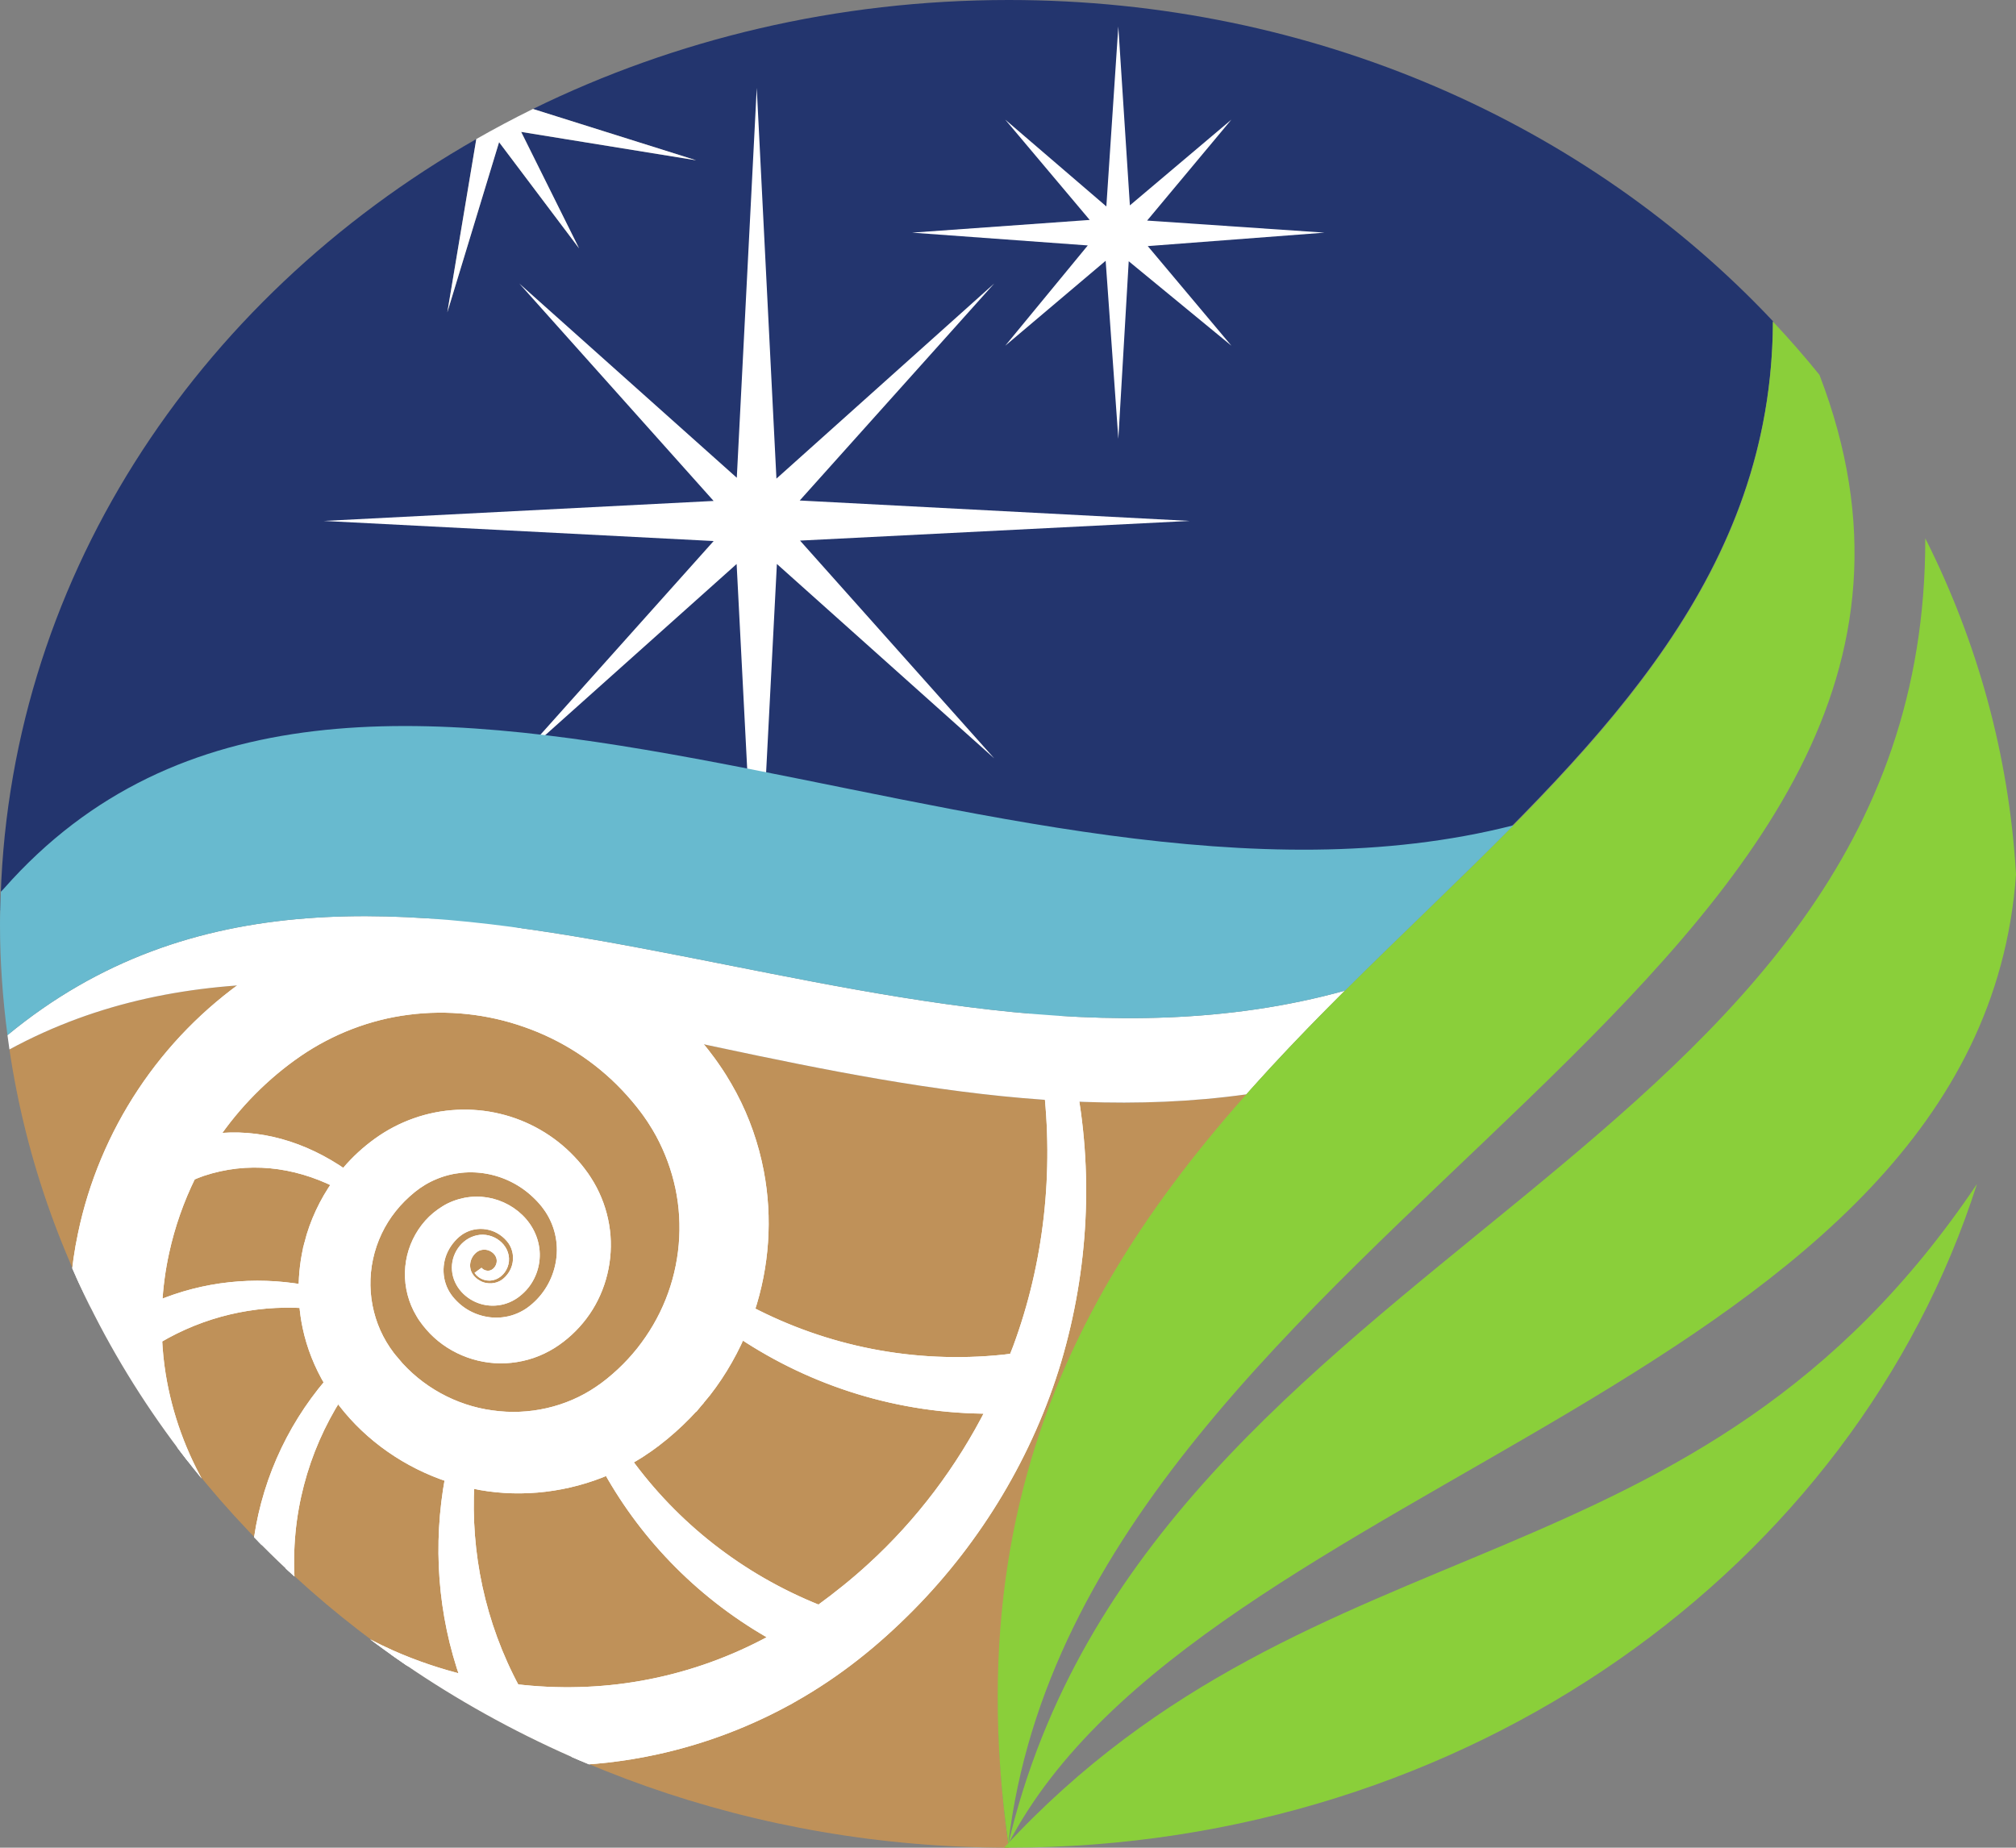 <?xml version="1.0" encoding="UTF-8" standalone="no"?>
<svg
   xmlns:dc="http://purl.org/dc/elements/1.1/"
   xmlns:cc="http://creativecommons.org/ns#"
   xmlns:rdf="http://www.w3.org/1999/02/22-rdf-syntax-ns#"
   xmlns:svg="http://www.w3.org/2000/svg"
   xmlns="http://www.w3.org/2000/svg"
   xmlns:sodipodi="http://sodipodi.sourceforge.net/DTD/sodipodi-0.dtd"
   xmlns:inkscape="http://www.inkscape.org/namespaces/inkscape"
   width="200.094pt"
   height="183.414pt"
   viewBox="0 0 200.094 183.414"
   version="1.2"
   id="svg101"
   sodipodi:docname="logo_carnegie.svg"
   inkscape:version="1.0.1 (3bc2e813f5, 2020-09-07)">
  <rect x="0" y="0" width="200.094" height="183.414" fill="#808080" stroke="none"/>
  <sodipodi:namedview
     pagecolor="#ffffff"
     bordercolor="#666666"
     borderopacity="1"
     objecttolerance="10"
     gridtolerance="10"
     guidetolerance="10"
     inkscape:pageopacity="0"
     inkscape:pageshadow="2"
     inkscape:window-width="1920"
     inkscape:window-height="1007"
     id="namedview103"
     showgrid="false"
     fit-margin-top="0"
     fit-margin-left="0"
     fit-margin-right="0"
     fit-margin-bottom="0"
     inkscape:zoom="1.3526321"
     inkscape:cx="136.41376"
     inkscape:cy="232.13479"
     inkscape:window-x="0"
     inkscape:window-y="0"
     inkscape:window-maximized="1"
     inkscape:current-layer="svg101" />
  <defs
     id="defs26">
    <clipPath
       id="clip1">
      <path
         d="m 97,291 h 29 v 57.211 H 97 Z m 0,0"
         id="path2" />
    </clipPath>
    <clipPath
       id="clip2">
      <path
         d="m 366,299 h 29.98 v 49 H 366 Z m 0,0"
         id="path5" />
    </clipPath>
    <clipPath
       id="clip3">
      <path
         d="M 95,69 H 216 V 184 H 95 Z m 0,0"
         id="path8" />
    </clipPath>
    <clipPath
       id="clip4">
      <path
         d="m 295.773,91.758 c 0,50.625 -44.793,91.66 -100.047,91.66 -55.254,0 -100.047,-41.035 -100.047,-91.66 0,-50.621 44.793,-91.66 100.047,-91.66 55.254,0 100.047,41.039 100.047,91.66 z m 0,0"
         id="path11" />
    </clipPath>
    <clipPath
       id="clip5">
      <path
         d="m 103,82 h 101 v 93 H 103 Z m 0,0"
         id="path14" />
    </clipPath>
    <clipPath
       id="clip6">
      <path
         d="m 295.773,91.758 c 0,50.625 -44.793,91.66 -100.047,91.66 -55.254,0 -100.047,-41.035 -100.047,-91.66 0,-50.621 44.793,-91.66 100.047,-91.66 55.254,0 100.047,41.039 100.047,91.66 z m 0,0"
         id="path17" />
    </clipPath>
    <clipPath
       id="clip7">
      <path
         d="M 95,69 H 216 V 184 H 95 Z m 0,0"
         id="path20" />
    </clipPath>
    <clipPath
       id="clip8">
      <path
         d="m 295.773,91.758 c 0,50.625 -44.793,91.66 -100.047,91.66 -55.254,0 -100.047,-41.035 -100.047,-91.66 0,-50.621 44.793,-91.66 100.047,-91.66 55.254,0 100.047,41.039 100.047,91.66 z m 0,0"
         id="path23" />
    </clipPath>
  </defs>
  <path
     style="fill:#bf9159;fill-opacity:1;fill-rule:nonzero;stroke:none"
     d="m 125.656,106.52 c -0.648,0.707 -1.312,1.391 -1.949,2.113 -43,6.012 -87.453,-23.625 -122.77,-4.457 6.629,44.746 48.492,79.238 99.184,79.238 -5.016,-35.785 8.656,-58.219 25.715,-76.879 l -0.18,-0.016"
     id="path62" />
  <path
     style="fill:#23356e;fill-opacity:1;fill-rule:nonzero;stroke:none"
     d="M 100.117,0 C 83.039,0 66.965,3.914 52.898,10.816 l 16.191,5.094 -17.363,-2.816 5.746,11.559 -7.938,-10.539 -5.137,16.891 2.875,-17.199 c -28,15.969 -46.758,44.25 -47.238,76.582 H 141.527 c 17.75,-17.203 34.332,-33.492 34.441,-58.508 C 157.613,12.363 130.453,0 100.117,0"
     id="path64" />
  <path
     style="fill:#ffffff;fill-opacity:1;fill-rule:nonzero;stroke:none"
     d="m 49.535,14.113 7.938,10.539 -5.746,-11.559 17.363,2.816 -16.191,-5.094 c -1.914,0.941 -3.789,1.941 -5.625,2.988 l -2.875,17.199 5.137,-16.891"
     id="path66" />
  <path
     style="fill:#ffffff;fill-opacity:1;fill-rule:nonzero;stroke:none"
     d="M 118.09,51.711 79.375,49.684 98.68,28.141 77.063,47.512 75.109,8.727 73.129,47.426 51.539,28.141 l 19.289,21.586 -38.699,1.984 38.703,1.996 -19.293,21.574 21.574,-19.293 1.996,38.703 2,-38.707 21.57,19.297 -19.273,-21.617 38.684,-1.953"
     id="path68" />
  <path
     style="fill:#ffffff;fill-opacity:1;fill-rule:nonzero;stroke:none"
     d="m 112.145,20.387 10.074,-8.512 -8.363,10.02 17.602,1.199 -17.539,1.336 8.301,9.887 -10.191,-8.383 -1.031,17.625 -1.258,-17.672 -9.965,8.43 8.191,-9.953 L 90.531,23.094 108.156,21.832 99.773,11.875 l 10.035,8.617 1.188,-17.859 1.148,17.754"
     id="path70" />
  <g
     clip-path="url(#clip3)"
     clip-rule="nonzero"
     id="g76"
     transform="translate(-95.68,-0.004)">
    <g
       clip-path="url(#clip4)"
       clip-rule="nonzero"
       id="g74">
      <path
         style="fill:none;stroke:#ffffff;stroke-width:8.623;stroke-linecap:butt;stroke-linejoin:miter;stroke-miterlimit:10;stroke-opacity:1"
         d="m 1468.398,1805.967 c -34.57,64.336 -48.906,134.648 -45.078,203.516 3.477,-0.781 6.875,-1.68 10.352,-2.266 42.227,-7.5 86.797,-2.031 126.484,15.039 37.656,-67.461 94.453,-125.625 166.367,-165.469 -3.633,-2.031 -7.305,-4.102 -11.016,-6.016 -38.047,-19.844 -79.023,-33.828 -121.055,-41.328 -41.641,-7.461 -84.258,-8.477 -126.055,-3.477 z m -119.844,325.078 c -12.031,14.18 -20.352,30.156 -24.805,47.852 -4.453,17.539 -4.805,36.25 -0.938,54.18 3.867,17.93 11.875,35 23.398,49.375 5.742,7.266 12.383,13.789 19.609,19.688 6.914,5.586 14.492,10.117 22.656,13.476 16.25,6.797 34.766,8.75 52.5,5.469 17.734,-3.242 34.609,-11.719 47.852,-24.375 1.68,-1.562 3.281,-3.203 4.844,-4.883 l 2.305,-2.617 1.914,-2.305 2.539,-3.438 1.562,-2.266 c 1.094,-1.719 2.266,-3.594 3.281,-5.547 4.062,-7.617 6.797,-16.016 7.93,-24.766 2.344,-17.461 -1.953,-35.938 -11.836,-50.938 -4.961,-7.539 -11.172,-14.141 -18.789,-19.648 -6.406,-4.57 -14.883,-8.32 -23.359,-9.688 -17.188,-3.086 -36.055,2.188 -49.492,14.297 -1.68,1.523 -3.281,3.125 -4.805,4.805 l -2.07,2.422 -1.289,1.719 -0.82,1.133 c -2.266,3.242 -4.336,7.305 -5.664,11.367 -2.734,8.125 -3.125,17.227 -1.055,25.859 2.07,8.594 6.719,16.562 13.164,22.969 1.68,1.68 3.164,2.93 5.234,4.453 1.367,0.977 3.477,2.266 5.312,3.125 3.867,1.914 8.086,3.086 12.461,3.516 8.711,0.898 17.93,-1.367 25.352,-6.562 3.672,-2.5 7.109,-5.938 9.609,-9.492 2.422,-3.516 4.062,-7.734 4.766,-12.07 1.484,-8.75 -1.172,-18.32 -7.305,-25.195 -0.742,-0.898 -1.562,-1.719 -2.422,-2.5 l -1.172,-1.055 -1.562,-1.172 c -1.562,-1.172 -3.672,-2.227 -5.742,-3.008 -4.18,-1.484 -8.867,-1.797 -13.32,-0.938 -8.945,1.641 -17.578,9.023 -18.984,18.086 -0.859,4.57 0.039,9.531 2.383,13.711 2.383,4.18 6.289,7.812 10.781,9.062 4.649,1.406 9.961,0.742 14.18,-2.031 4.336,-2.734 7.383,-7.344 7.383,-12.5 0.117,-5.117 -2.812,-10.469 -7.617,-12.969 -4.766,-2.539 -11.445,-1.289 -15.117,3.242 3.164,-4.844 10.039,-7.188 15.82,-4.844 5.742,2.266 9.844,8.047 10.43,14.414 1.133,13.633 -13.399,24.102 -26.602,21.133 -13.477,-2.891 -22.539,-16.602 -21.328,-30.352 1.172,-14.219 12.226,-25.508 25.43,-29.414 6.641,-1.992 13.906,-2.07 20.742,-0.234 3.438,0.977 6.641,2.266 9.844,4.219 l 2.031,1.289 2.188,1.641 c 1.328,1.055 2.656,2.188 3.906,3.398 9.961,9.57 15.391,23.867 14.219,38.047 -2.539,29.57 -30.547,50.312 -59.023,49.688 -7.148,-0.117 -14.297,-1.523 -21.055,-4.141 -3.438,-1.328 -6.445,-2.734 -9.883,-4.922 -2.734,-1.68 -5.859,-3.867 -8.438,-6.016 -10.742,-8.906 -18.828,-21.211 -23.125,-34.688 -4.297,-13.516 -4.727,-28.32 -1.055,-42.305 1.875,-7.031 4.531,-13.555 8.438,-20.039 l 1.484,-2.461 1.211,-1.797 c 1.289,-1.875 2.148,-2.93 3.242,-4.414 2.148,-2.734 4.453,-5.352 6.875,-7.891 19.57,-20.117 48.711,-30.781 77.227,-27.656 14.375,1.524 27.93,6.016 40.859,14.024 11.523,7.226 22.07,16.914 30.508,28.086 17.031,22.422 25.234,51.25 23.086,79.609 -1.133,14.18 -4.805,28.281 -10.898,41.25 -1.484,3.281 -3.164,6.367 -5,9.57 l -3.125,5.039 -2.383,3.594 -3.359,4.57 -3.203,4.062 c -2.188,2.695 -4.492,5.234 -6.875,7.734 -19.062,20.156 -44.258,34.688 -71.484,41.133 -27.227,6.562 -56.523,5.156 -83.32,-4.375 -13.399,-4.727 -26.133,-11.445 -37.617,-19.766 -11.055,-8.008 -21.289,-17.344 -30.234,-27.852 -0.898,-1.016 -1.758,-2.109 -2.617,-3.203 -39.766,27.734 -84.883,40.938 -129.648,35.273 22.422,33.281 51.484,62.617 84.297,85.117 32.344,22.109 70.078,36.758 109.141,41.641 39.062,5.078 79.375,0.742 116.523,-12.422 37.266,-12.969 71.328,-34.844 98.555,-63.555 6.719,-7.031 13.438,-14.961 19.023,-22.422 l 2.539,-3.438 1.875,-2.695 c 1.211,-1.641 2.617,-3.828 3.867,-5.781 2.617,-3.984 5,-8.086 7.305,-12.266 9.023,-16.68 15.664,-34.648 19.609,-53.281 7.851,-37.266 4.375,-77.109 -9.922,-112.656 -7.109,-17.852 -16.914,-34.492 -28.828,-49.57 -6.016,-7.539 -12.539,-14.609 -19.609,-21.211 -3.516,-3.32 -7.188,-6.445 -10.938,-9.531 l -2.852,-2.227 -3.008,-2.305 c -2.109,-1.484 -3.281,-2.383 -5.43,-3.828 -30.469,-20.781 -68.867,-29.492 -105.859,-24.141 -37.07,4.961 -72.109,24.141 -96.406,53.32 z m -85.508,116.289 c -3.711,-14.609 -5.547,-29.688 -5.547,-44.805 -48.008,8.32 -97.891,3.438 -144.102,-16.133 0.938,17.812 3.242,35.586 7.109,52.969 5.703,26.094 14.609,51.367 26.367,75.273 3.555,1.484 7.148,3.008 10.859,4.258 44.57,14.844 90.977,9.57 133.242,-11.445 -12.852,-18.086 -22.422,-38.555 -27.93,-60.117 z m 388.984,-155.117 c 16.562,19.648 30.039,41.836 40.352,65.391 71.484,-47.617 156.992,-74.883 247.656,-74.57 -29.883,-59.141 -70.234,-112.656 -118.75,-156.875 -16.133,-14.805 -33.242,-28.477 -50.898,-41.367 -0.195,-0.156 -0.391,-0.312 -0.625,-0.43 -79.219,31.562 -143.984,83.75 -190.156,147.422 4.141,2.266 8.203,4.648 12.226,7.188 2.695,1.719 6.25,4.141 8.828,5.938 l 3.945,2.852 3.984,2.969 c 5.273,4.062 10.469,8.281 15.43,12.734 10,8.867 19.414,18.477 28.008,28.75 z m 92.812,-295.234 c 21.367,12.149 41.797,25.859 60.977,40.938 19.062,14.883 36.992,31.172 53.984,48.281 67.969,68.594 118.594,153.516 146.055,244.883 27.148,91.484 32.227,188.828 13.633,281.055 -9.258,46.055 -24.023,90.859 -44.023,132.93 -20.234,41.914 -45.234,81.367 -74.766,116.719 51.523,-76.367 84.727,-163.789 95.625,-253.398 11.016,-89.531 0.938,-180.938 -29.922,-264.219 -1.211,-3.359 -2.656,-6.601 -3.945,-9.961 -3.086,-0.391 -6.172,-0.82 -9.297,-1.172 -90.273,-9.453 -176.953,8.828 -251.797,47.812 14.648,44.141 18.047,92.031 9.258,138.047 -5.039,26.484 -14.023,52.305 -26.719,76.211 -3.203,5.938 -6.524,11.797 -10.156,17.578 -1.836,2.852 -3.477,5.508 -5.625,8.555 l -3.047,4.414 -2.539,3.516 c -8.086,11.055 -16.211,20.781 -25.234,30.508 -35.742,38.516 -80.898,68.281 -130.391,86.133 -49.492,17.891 -103.203,23.789 -155.469,17.266 -52.305,-6.524 -102.969,-25.664 -146.601,-55.469 -42.578,-29.453 -78.867,-66.562 -107.344,-109.492 -28.398,-42.812 -48.633,-90.977 -59.062,-141.172 -3.516,-16.406 -5.82,-33.047 -7.188,-49.727 32.969,-73.672 76.055,-142.539 127.773,-205.117 -0.195,0.312 -0.43,0.625 -0.625,0.977 -20.742,35.312 -34.961,74.297 -41.445,114.648 -1.875,11.602 -3.008,23.359 -3.594,35.117 45.039,26.68 95.234,37.891 144.726,35 0.625,-7.773 1.68,-15.547 3.32,-23.203 4.062,-19.375 11.641,-38.242 21.797,-55.312 -39.18,-46.172 -64.688,-103.438 -71.484,-165.781 10.859,-11.094 21.953,-21.953 33.359,-32.539 -4.492,67.539 13.242,131.328 47.031,184.688 1.523,-2.109 3.047,-4.219 4.609,-6.211 26.641,-34.609 64.297,-60.625 106.133,-74.375 -12.188,-65.977 -7.656,-134.922 15.625,-200.156 -25.156,6.094 -49.766,14.375 -73.359,24.844 -15.273,6.758 -29.961,14.609 -44.258,23.203 63.867,-50.938 134.883,-94.492 211.445,-129.414 31.992,0.586 63.867,4.18 95.039,10.938 48.281,10.43 94.805,28.242 137.5,52.461 z m 0,0"
         transform="matrix(0.1,0,0,-0.1,0,348.21)"
         id="path72" />
    </g>
  </g>
  <g
     clip-path="url(#clip5)"
     clip-rule="nonzero"
     id="g82"
     transform="translate(-95.68,-0.004)">
    <g
       clip-path="url(#clip6)"
       clip-rule="nonzero"
       id="g80">
      <path
         style="fill:#ffffff;fill-opacity:1;fill-rule:nonzero;stroke:none"
         d="m 146.84,167.613 c -3.457,-6.434 -4.891,-13.465 -4.508,-20.352 0.348,0.078 0.688,0.168 1.035,0.227 4.223,0.75 8.68,0.203 12.648,-1.504 3.766,6.746 9.449,12.562 16.637,16.547 -0.363,0.203 -0.73,0.41 -1.098,0.602 -3.809,1.984 -7.906,3.383 -12.109,4.133 -4.164,0.746 -8.426,0.848 -12.605,0.348 z m -11.984,-32.508 c -1.203,-1.418 -2.035,-3.016 -2.48,-4.785 -0.445,-1.754 -0.48,-3.625 -0.094,-5.418 0.387,-1.793 1.188,-3.5 2.34,-4.938 0.574,-0.727 1.238,-1.379 1.961,-1.969 0.691,-0.559 1.449,-1.012 2.266,-1.348 1.625,-0.68 3.477,-0.875 5.25,-0.547 1.773,0.324 3.461,1.172 4.785,2.438 0.168,0.156 0.328,0.32 0.484,0.488 l 0.23,0.262 0.191,0.23 0.254,0.344 0.156,0.227 c 0.109,0.172 0.227,0.359 0.328,0.555 0.406,0.762 0.68,1.602 0.793,2.477 0.234,1.746 -0.195,3.594 -1.184,5.094 -0.496,0.754 -1.117,1.414 -1.879,1.965 -0.641,0.457 -1.488,0.832 -2.336,0.969 -1.719,0.309 -3.605,-0.219 -4.949,-1.43 -0.168,-0.152 -0.328,-0.312 -0.48,-0.48 l -0.207,-0.242 -0.129,-0.172 -0.082,-0.113 c -0.227,-0.324 -0.434,-0.73 -0.566,-1.137 -0.273,-0.812 -0.312,-1.723 -0.105,-2.586 0.207,-0.859 0.672,-1.656 1.316,-2.297 0.168,-0.168 0.316,-0.293 0.523,-0.445 0.137,-0.098 0.348,-0.227 0.531,-0.312 0.387,-0.191 0.809,-0.309 1.246,-0.352 0.871,-0.09 1.793,0.137 2.535,0.656 0.367,0.25 0.711,0.594 0.961,0.949 0.242,0.352 0.406,0.773 0.477,1.207 0.148,0.875 -0.117,1.832 -0.73,2.52 -0.074,0.09 -0.156,0.172 -0.242,0.25 l -0.117,0.105 -0.156,0.117 c -0.156,0.117 -0.367,0.223 -0.574,0.301 -0.418,0.148 -0.887,0.18 -1.332,0.094 -0.895,-0.164 -1.758,-0.902 -1.898,-1.809 -0.086,-0.457 0.004,-0.953 0.238,-1.371 0.238,-0.418 0.629,-0.781 1.078,-0.906 0.465,-0.141 0.996,-0.074 1.418,0.203 0.434,0.273 0.738,0.734 0.738,1.25 0.012,0.512 -0.281,1.047 -0.762,1.297 -0.477,0.254 -1.145,0.129 -1.512,-0.324 0.316,0.484 1.004,0.719 1.582,0.484 0.574,-0.227 0.984,-0.805 1.043,-1.441 0.113,-1.363 -1.34,-2.41 -2.66,-2.113 -1.348,0.289 -2.254,1.66 -2.133,3.035 0.117,1.422 1.223,2.551 2.543,2.941 0.664,0.199 1.391,0.207 2.074,0.023 0.344,-0.098 0.664,-0.227 0.984,-0.422 l 0.203,-0.129 0.219,-0.164 c 0.133,-0.105 0.266,-0.219 0.391,-0.34 0.996,-0.957 1.539,-2.387 1.422,-3.805 -0.254,-2.957 -3.055,-5.031 -5.902,-4.969 -0.715,0.012 -1.43,0.152 -2.105,0.414 -0.344,0.133 -0.645,0.273 -0.988,0.492 -0.273,0.168 -0.586,0.387 -0.844,0.602 -1.074,0.891 -1.883,2.121 -2.312,3.469 -0.43,1.352 -0.473,2.832 -0.105,4.23 0.188,0.703 0.453,1.355 0.844,2.004 l 0.148,0.246 0.121,0.18 c 0.129,0.188 0.215,0.293 0.324,0.441 0.215,0.273 0.445,0.535 0.688,0.789 1.957,2.012 4.871,3.078 7.723,2.766 1.438,-0.152 2.793,-0.602 4.086,-1.402 1.152,-0.723 2.207,-1.691 3.051,-2.809 1.703,-2.242 2.523,-5.125 2.309,-7.961 -0.113,-1.418 -0.48,-2.828 -1.09,-4.125 -0.148,-0.328 -0.316,-0.637 -0.5,-0.957 l -0.312,-0.504 -0.238,-0.359 -0.336,-0.457 -0.32,-0.406 c -0.219,-0.27 -0.449,-0.523 -0.688,-0.773 -1.906,-2.016 -4.426,-3.469 -7.148,-4.113 -2.723,-0.656 -5.652,-0.516 -8.332,0.438 -1.34,0.473 -2.613,1.145 -3.762,1.977 -1.105,0.801 -2.129,1.734 -3.023,2.785 -0.09,0.102 -0.176,0.211 -0.262,0.32 -3.977,-2.773 -8.488,-4.094 -12.965,-3.527 2.242,-3.328 5.148,-6.262 8.43,-8.512 3.234,-2.211 7.008,-3.676 10.914,-4.164 3.906,-0.508 7.938,-0.074 11.652,1.242 3.727,1.297 7.133,3.484 9.855,6.355 0.672,0.703 1.344,1.496 1.902,2.242 l 0.254,0.344 0.188,0.27 c 0.121,0.164 0.262,0.383 0.387,0.578 0.262,0.398 0.5,0.809 0.73,1.227 0.902,1.668 1.566,3.465 1.961,5.328 0.789,3.727 0.438,7.711 -0.992,11.266 -0.711,1.785 -1.691,3.449 -2.883,4.957 -0.602,0.754 -1.254,1.461 -1.961,2.121 -0.352,0.332 -0.719,0.645 -1.094,0.953 l -0.285,0.223 -0.301,0.23 c -0.211,0.148 -0.328,0.238 -0.543,0.383 -3.047,2.078 -6.887,2.949 -10.586,2.414 -3.707,-0.496 -7.211,-2.414 -9.641,-5.332 z m -8.551,-11.629 c -0.371,1.461 -0.555,2.969 -0.555,4.48 -4.801,-0.832 -9.789,-0.344 -14.41,1.613 0.094,-1.781 0.324,-3.559 0.711,-5.297 0.57,-2.609 1.461,-5.137 2.637,-7.527 0.355,-0.148 0.715,-0.301 1.086,-0.426 4.457,-1.484 9.098,-0.957 13.324,1.145 -1.285,1.809 -2.242,3.855 -2.793,6.012 z m 38.898,15.512 c 1.656,-1.965 3.004,-4.184 4.035,-6.539 7.148,4.762 15.699,7.488 24.766,7.457 -2.988,5.914 -7.023,11.266 -11.875,15.688 -1.613,1.48 -3.324,2.848 -5.09,4.137 -0.019,0.016 -0.039,0.031 -0.062,0.043 -7.922,-3.156 -14.398,-8.375 -19.016,-14.742 0.414,-0.227 0.82,-0.465 1.223,-0.719 0.27,-0.172 0.625,-0.414 0.883,-0.594 l 0.395,-0.285 0.398,-0.297 c 0.527,-0.406 1.047,-0.828 1.543,-1.273 1,-0.887 1.941,-1.848 2.801,-2.875 z m 9.281,29.523 c 2.137,-1.215 4.18,-2.586 6.098,-4.094 1.906,-1.488 3.699,-3.117 5.398,-4.828 6.797,-6.859 11.859,-15.352 14.605,-24.488 2.715,-9.148 3.223,-18.883 1.363,-28.105 -0.926,-4.605 -2.402,-9.086 -4.398,-13.293 -2.027,-4.191 -4.527,-8.137 -7.48,-11.672 5.156,7.637 8.473,16.379 9.562,25.34 1.102,8.953 0.094,18.094 -2.992,26.422 -0.121,0.336 -0.266,0.66 -0.395,0.996 -0.309,0.039 -0.617,0.082 -0.93,0.117 -9.027,0.945 -17.695,-0.883 -25.18,-4.781 1.465,-4.414 1.805,-9.203 0.926,-13.805 -0.504,-2.648 -1.402,-5.23 -2.672,-7.621 -0.32,-0.594 -0.652,-1.18 -1.016,-1.758 -0.184,-0.285 -0.348,-0.551 -0.562,-0.855 l -0.305,-0.441 -0.25,-0.352 c -0.812,-1.105 -1.625,-2.078 -2.527,-3.051 -3.574,-3.852 -8.09,-6.828 -13.039,-8.613 -4.949,-1.789 -10.32,-2.379 -15.547,-1.727 -5.23,0.652 -10.297,2.566 -14.66,5.547 -4.258,2.945 -7.887,6.656 -10.734,10.949 -2.84,4.281 -4.863,9.098 -5.906,14.117 -0.352,1.641 -0.582,3.305 -0.719,4.973 3.297,7.367 7.605,14.254 12.777,20.512 -0.019,-0.031 -0.043,-0.062 -0.062,-0.098 -2.074,-3.531 -3.496,-7.43 -4.145,-11.465 -0.188,-1.16 -0.301,-2.336 -0.359,-3.512 4.504,-2.668 9.523,-3.789 14.473,-3.5 0.062,0.777 0.168,1.555 0.332,2.32 0.406,1.938 1.164,3.824 2.18,5.531 -3.918,4.617 -6.469,10.344 -7.148,16.578 1.086,1.109 2.195,2.195 3.336,3.254 -0.449,-6.754 1.324,-13.133 4.703,-18.469 0.152,0.211 0.305,0.422 0.461,0.621 2.664,3.461 6.43,6.062 10.613,7.438 -1.219,6.598 -0.766,13.492 1.562,20.016 -2.516,-0.609 -4.977,-1.438 -7.336,-2.484 -1.527,-0.676 -2.996,-1.461 -4.426,-2.32 6.387,5.094 13.488,9.449 21.145,12.941 3.199,-0.059 6.387,-0.418 9.504,-1.094 4.828,-1.043 9.484,-2.824 13.75,-5.246"
         id="path78" />
    </g>
  </g>
  <g
     clip-path="url(#clip7)"
     clip-rule="nonzero"
     id="g88"
     transform="translate(-95.68,-0.004)">
    <g
       clip-path="url(#clip8)"
       clip-rule="nonzero"
       id="g86">
      <path
         style="fill:none;stroke:#ffffff;stroke-width:8.623;stroke-linecap:butt;stroke-linejoin:miter;stroke-miterlimit:10;stroke-opacity:1"
         d="m 1468.398,1805.967 c -34.57,64.336 -48.906,134.648 -45.078,203.516 3.477,-0.781 6.875,-1.68 10.352,-2.266 42.227,-7.5 86.797,-2.031 126.484,15.039 37.656,-67.461 94.492,-125.625 166.367,-165.469 -3.633,-2.031 -7.305,-4.102 -10.976,-6.016 -38.086,-19.844 -79.062,-33.828 -121.094,-41.328 -41.641,-7.461 -84.258,-8.477 -126.055,-3.477 z m -119.844,325.078 c -12.031,14.18 -20.352,30.156 -24.805,47.852 -4.453,17.539 -4.805,36.25 -0.938,54.18 3.867,17.93 11.875,35 23.398,49.375 5.742,7.266 12.383,13.789 19.609,19.688 6.914,5.586 14.492,10.117 22.656,13.476 16.25,6.797 34.766,8.75 52.5,5.469 17.734,-3.242 34.609,-11.719 47.852,-24.375 1.68,-1.562 3.281,-3.203 4.844,-4.883 l 2.305,-2.617 1.914,-2.305 2.539,-3.438 1.562,-2.266 c 1.094,-1.719 2.266,-3.594 3.281,-5.547 4.062,-7.617 6.797,-16.016 7.93,-24.766 2.344,-17.461 -1.953,-35.938 -11.836,-50.938 -4.961,-7.539 -11.172,-14.141 -18.789,-19.648 -6.406,-4.57 -14.883,-8.32 -23.359,-9.688 -17.188,-3.086 -36.055,2.188 -49.492,14.297 -1.68,1.523 -3.281,3.125 -4.805,4.805 l -2.07,2.422 -1.289,1.719 -0.82,1.133 c -2.266,3.242 -4.336,7.305 -5.664,11.367 -2.734,8.125 -3.125,17.227 -1.055,25.859 2.07,8.594 6.719,16.562 13.164,22.969 1.68,1.68 3.164,2.93 5.234,4.453 1.367,0.977 3.477,2.266 5.312,3.125 3.867,1.914 8.086,3.086 12.461,3.516 8.711,0.898 17.93,-1.367 25.352,-6.562 3.672,-2.5 7.109,-5.938 9.609,-9.492 2.422,-3.516 4.062,-7.734 4.766,-12.07 1.484,-8.75 -1.172,-18.32 -7.305,-25.195 -0.742,-0.898 -1.562,-1.719 -2.422,-2.5 l -1.172,-1.055 -1.562,-1.172 c -1.562,-1.172 -3.672,-2.227 -5.742,-3.008 -4.18,-1.484 -8.867,-1.797 -13.32,-0.938 -8.945,1.641 -17.578,9.023 -18.984,18.086 -0.859,4.57 0.039,9.531 2.383,13.711 2.383,4.18 6.289,7.812 10.781,9.062 4.649,1.406 9.961,0.742 14.18,-2.031 4.336,-2.734 7.383,-7.344 7.383,-12.5 0.117,-5.117 -2.812,-10.469 -7.617,-12.969 -4.766,-2.539 -11.445,-1.289 -15.117,3.242 3.164,-4.844 10.039,-7.188 15.82,-4.844 5.742,2.266 9.844,8.047 10.43,14.414 1.133,13.633 -13.399,24.102 -26.602,21.133 -13.477,-2.891 -22.539,-16.602 -21.328,-30.352 1.172,-14.219 12.226,-25.508 25.43,-29.414 6.641,-1.992 13.906,-2.07 20.742,-0.234 3.438,0.977 6.641,2.266 9.844,4.219 l 2.031,1.289 2.188,1.641 c 1.328,1.055 2.656,2.188 3.906,3.398 9.961,9.57 15.391,23.867 14.219,38.047 -2.539,29.57 -30.547,50.312 -59.023,49.688 -7.148,-0.117 -14.297,-1.523 -21.055,-4.141 -3.438,-1.328 -6.445,-2.734 -9.883,-4.922 -2.734,-1.68 -5.859,-3.867 -8.438,-6.016 -10.742,-8.906 -18.828,-21.211 -23.125,-34.688 -4.297,-13.516 -4.727,-28.32 -1.055,-42.305 1.875,-7.031 4.531,-13.555 8.438,-20.039 l 1.484,-2.461 1.211,-1.797 c 1.289,-1.875 2.148,-2.93 3.242,-4.414 2.148,-2.734 4.453,-5.352 6.875,-7.891 19.57,-20.117 48.711,-30.781 77.227,-27.656 14.375,1.524 27.93,6.016 40.859,14.024 11.523,7.226 22.07,16.914 30.508,28.086 17.031,22.422 25.234,51.25 23.086,79.609 -1.133,14.18 -4.805,28.281 -10.898,41.25 -1.484,3.281 -3.164,6.367 -5,9.57 l -3.125,5.039 -2.383,3.594 -3.359,4.57 -3.203,4.062 c -2.188,2.695 -4.492,5.234 -6.875,7.734 -19.062,20.156 -44.258,34.688 -71.484,41.133 -27.227,6.562 -56.523,5.156 -83.32,-4.375 -13.399,-4.727 -26.133,-11.445 -37.617,-19.766 -11.055,-8.008 -21.289,-17.344 -30.234,-27.852 -0.898,-1.016 -1.758,-2.109 -2.617,-3.203 -39.766,27.734 -84.883,40.938 -129.648,35.273 22.422,33.281 51.484,62.617 84.297,85.117 32.344,22.109 70.078,36.758 109.141,41.641 39.062,5.078 79.375,0.742 116.523,-12.422 37.266,-12.969 71.328,-34.844 98.555,-63.555 6.719,-7.031 13.438,-14.961 19.023,-22.422 l 2.539,-3.438 1.875,-2.695 c 1.211,-1.641 2.617,-3.828 3.867,-5.781 2.617,-3.984 5,-8.086 7.305,-12.266 9.023,-16.68 15.664,-34.648 19.609,-53.281 7.891,-37.266 4.375,-77.109 -9.922,-112.656 -7.109,-17.852 -16.914,-34.492 -28.828,-49.57 -6.016,-7.539 -12.539,-14.609 -19.609,-21.211 -3.516,-3.32 -7.188,-6.445 -10.938,-9.531 l -2.852,-2.227 -3.008,-2.305 c -2.109,-1.484 -3.281,-2.383 -5.43,-3.828 -30.469,-20.781 -68.867,-29.492 -105.859,-24.141 -37.07,4.961 -72.109,24.141 -96.406,53.32 z m -85.508,116.289 c -3.711,-14.609 -5.547,-29.688 -5.547,-44.805 -48.008,8.32 -97.891,3.438 -144.102,-16.133 0.938,17.812 3.242,35.586 7.109,52.969 5.703,26.094 14.609,51.367 26.367,75.273 3.555,1.484 7.148,3.008 10.859,4.258 44.57,14.844 90.977,9.57 133.242,-11.445 -12.852,-18.086 -22.422,-38.555 -27.93,-60.117 z m 388.984,-155.117 c 16.562,19.648 30.039,41.836 40.352,65.391 71.484,-47.617 156.992,-74.883 247.656,-74.57 -29.883,-59.141 -70.234,-112.656 -118.75,-156.875 -16.133,-14.805 -33.242,-28.477 -50.898,-41.367 -0.195,-0.156 -0.391,-0.312 -0.625,-0.43 -79.219,31.562 -143.984,83.75 -190.156,147.422 4.141,2.266 8.203,4.648 12.226,7.188 2.695,1.719 6.25,4.141 8.828,5.938 l 3.945,2.852 3.984,2.969 c 5.273,4.062 10.469,8.281 15.43,12.734 10,8.867 19.414,18.477 28.008,28.75 z m 92.812,-295.234 c 21.367,12.149 41.797,25.859 60.977,40.938 19.062,14.883 36.992,31.172 53.984,48.281 67.969,68.594 118.594,153.516 146.055,244.883 27.148,91.484 32.227,188.828 13.633,281.055 -9.258,46.055 -24.023,90.859 -43.984,132.93 -20.273,41.914 -45.273,81.367 -74.805,116.719 51.562,-76.367 84.727,-163.789 95.625,-253.398 11.016,-89.531 0.938,-180.938 -29.922,-264.219 -1.211,-3.359 -2.656,-6.601 -3.945,-9.961 -3.086,-0.391 -6.172,-0.82 -9.297,-1.172 -90.273,-9.453 -176.953,8.828 -251.797,47.812 14.648,44.141 18.047,92.031 9.258,138.047 -5.039,26.484 -14.023,52.305 -26.719,76.211 -3.203,5.938 -6.524,11.797 -10.156,17.578 -1.836,2.852 -3.477,5.508 -5.625,8.555 l -3.047,4.414 -2.5,3.516 c -8.125,11.055 -16.25,20.781 -25.273,30.508 -35.742,38.516 -80.898,68.281 -130.391,86.133 -49.492,17.891 -103.203,23.789 -155.469,17.266 -52.305,-6.524 -102.969,-25.664 -146.601,-55.469 -42.578,-29.453 -78.867,-66.562 -107.344,-109.492 -28.398,-42.812 -48.633,-90.977 -59.062,-141.172 -3.516,-16.406 -5.82,-33.047 -7.188,-49.727 32.969,-73.672 76.055,-142.539 127.773,-205.117 -0.195,0.312 -0.43,0.625 -0.625,0.977 -20.742,35.312 -34.961,74.297 -41.445,114.648 -1.875,11.602 -3.008,23.359 -3.594,35.117 45.039,26.68 95.234,37.891 144.726,35 0.625,-7.773 1.68,-15.547 3.32,-23.203 4.062,-19.375 11.641,-38.242 21.797,-55.312 -39.18,-46.172 -64.688,-103.438 -71.484,-165.781 10.859,-11.094 21.953,-21.953 33.359,-32.539 -4.492,67.539 13.242,131.328 47.031,184.688 1.523,-2.109 3.047,-4.219 4.609,-6.211 26.641,-34.609 64.297,-60.625 106.133,-74.375 -12.188,-65.977 -7.656,-134.922 15.625,-200.156 -25.156,6.094 -49.766,14.375 -73.359,24.844 -15.273,6.758 -29.961,14.609 -44.258,23.203 63.867,-50.938 134.883,-94.492 211.445,-129.414 31.992,0.586 63.867,4.18 95.039,10.938 48.281,10.43 94.844,28.242 137.5,52.461 z m 0,0"
         transform="matrix(0.1,0,0,-0.1,0,348.21)"
         id="path84" />
    </g>
  </g>
  <path
     style="fill:#ffffff;fill-opacity:1;fill-rule:nonzero;stroke:none"
     d="m 123.707,108.633 c 3.152,-3.559 6.445,-6.965 9.781,-10.293 C 87.023,111.227 37.273,72.617 0.742,102.758 c 0.062,0.473 0.125,0.949 0.195,1.418 35.316,-19.168 79.77,10.469 122.77,4.457"
     id="path90" />
  <path
     style="fill:#8acf3a;fill-opacity:1;fill-rule:evenodd;stroke:none"
     d="m 99.664,183.406 c 0.152,0 0.305,0.008 0.457,0.008 45.516,0 83.93,-27.809 96.098,-65.879 -27.766,41.359 -65.672,32.41 -96.555,65.871"
     id="path92" />
  <path
     style="fill:#8acf3a;fill-opacity:1;fill-rule:evenodd;stroke:none"
     d="m 200.094,86.797 c -0.691,-11.863 -3.848,-23.121 -9.004,-33.363 0.082,61.699 -76.996,70.129 -91.016,129.613 19.02,-36.52 96.43,-45.895 100.02,-96.25"
     id="path94" />
  <path
     style="fill:#8acf3a;fill-opacity:1;fill-rule:evenodd;stroke:none"
     d="m 180.586,37.211 c -1.469,-1.816 -3.008,-3.578 -4.617,-5.285 -0.203,57.488 -87.422,68.855 -75.895,151.121 7.25,-61.676 103.277,-86.609 80.512,-145.836"
     id="path96" />
  <path
     style="fill:#68bacf;fill-opacity:1;fill-rule:nonzero;stroke:none"
     d="m 133.488,98.34 c 5.625,-5.605 11.363,-10.98 16.73,-16.414 C 99.078,94.973 34.898,49.168 0.41,88.18 0.352,88.246 0.289,88.305 0.23,88.375 0.18,88.422 0.137,88.473 0.086,88.516 0.047,89.594 0,90.668 0,91.754 c 0,3.727 0.27,7.391 0.742,11.004 36.531,-30.141 86.281,8.469 132.746,-4.418"
     id="path98" />
</svg>
